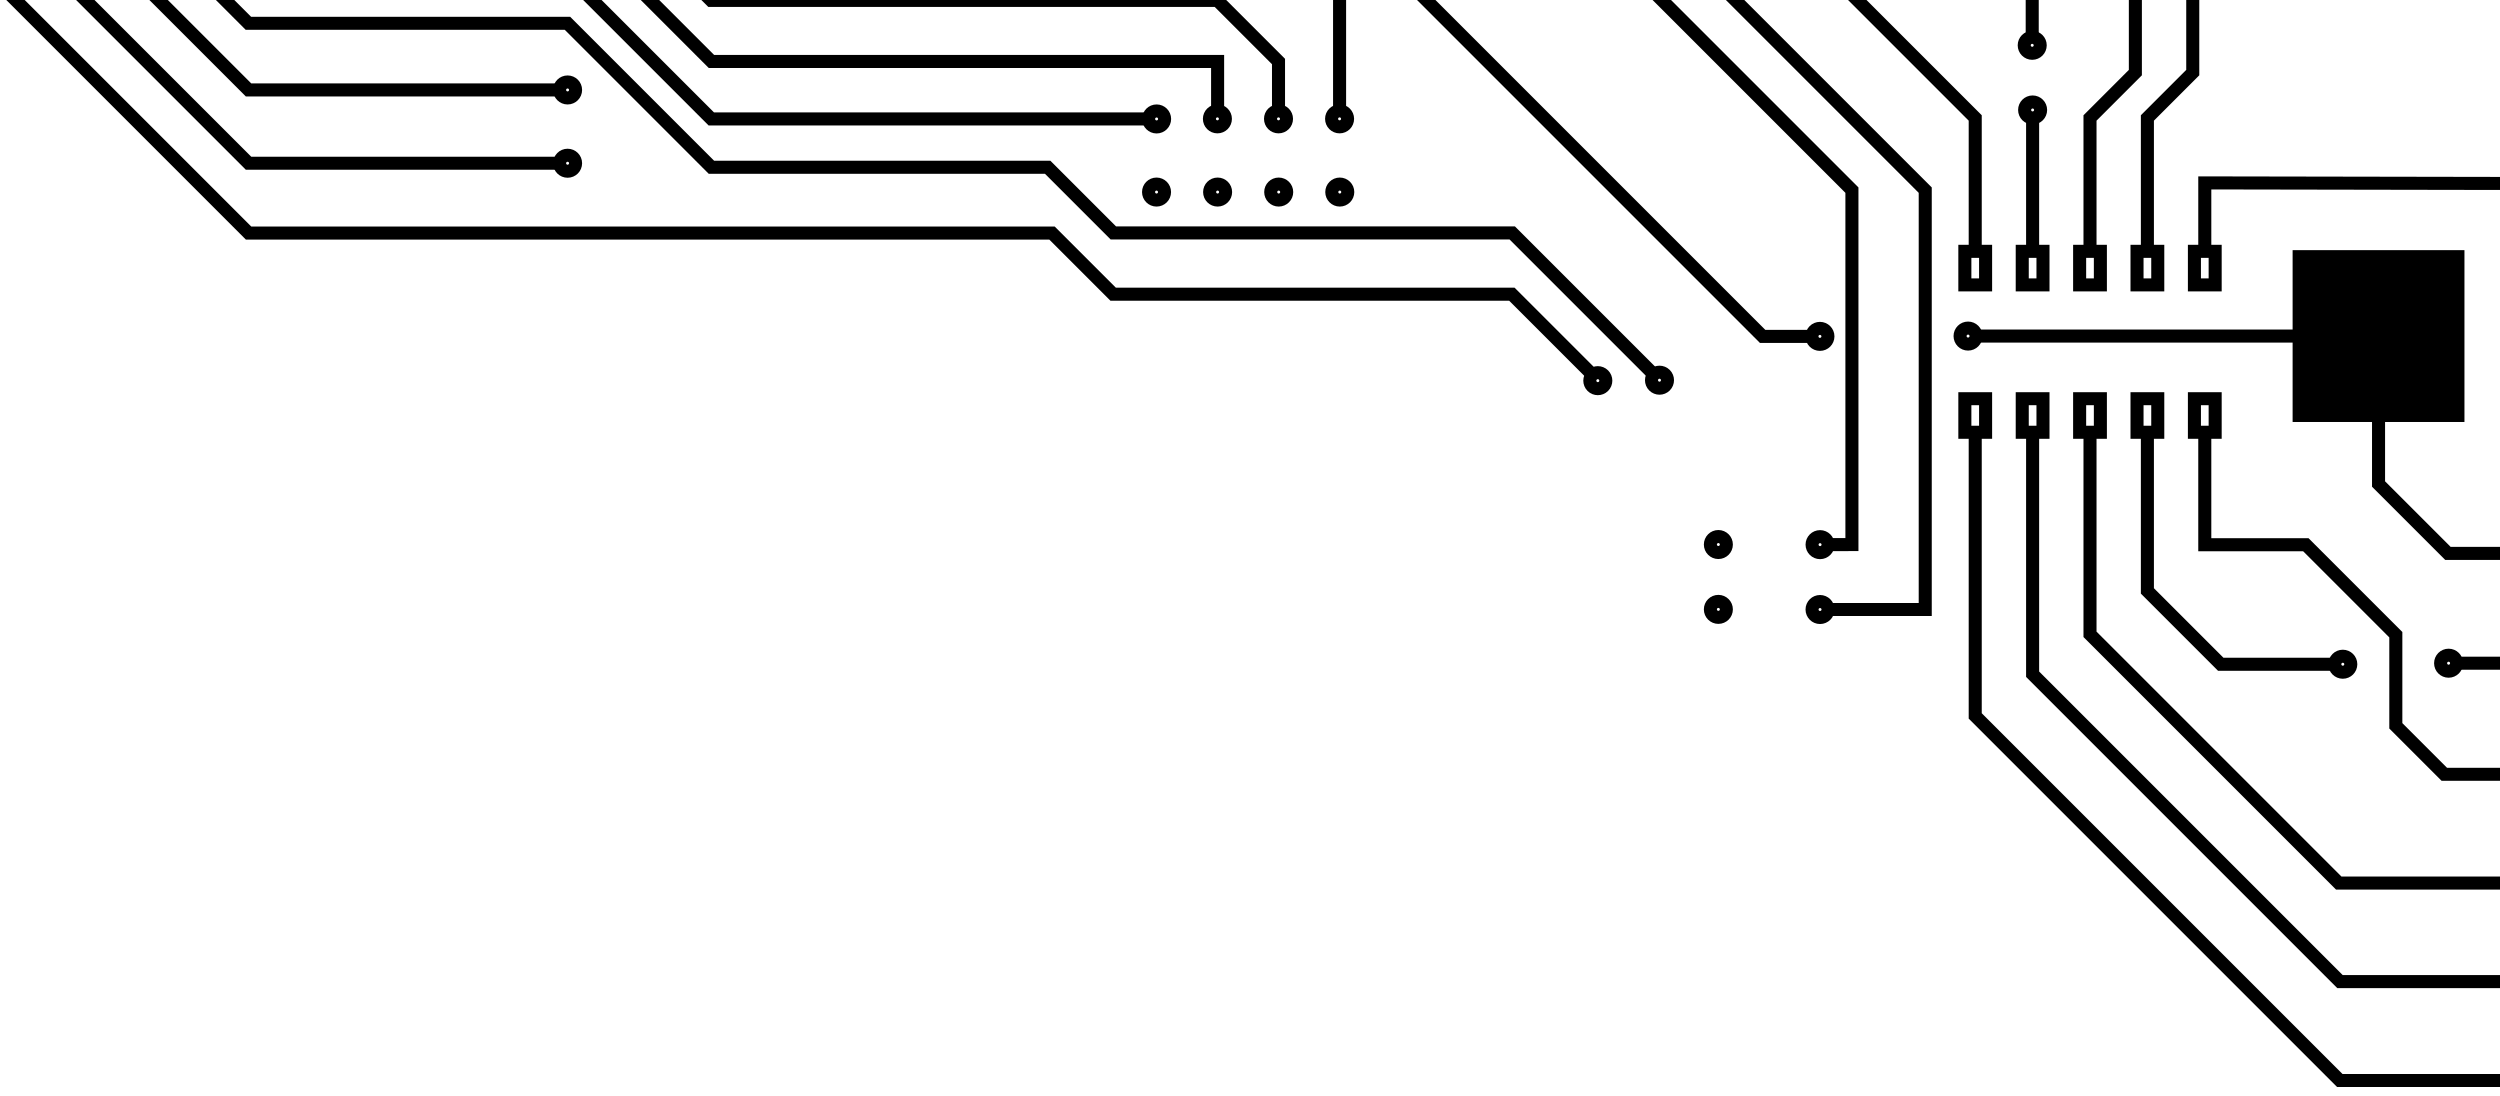 <svg xmlns="http://www.w3.org/2000/svg" xmlns:xlink="http://www.w3.org/1999/xlink" width="362.039" height="158.74" viewBox="0 0 95.79 42" xmlns:v="https://vecta.io/nano"><style><![CDATA[.I{stroke-width:.565}.J{stroke-width:.5}]]></style><g transform="translate(10.17 .417)" stroke="#000"><g fill="none" class="I"><g transform="matrix(0 .885 .885 0 51.24 10.81)"><path d="M-1.805 18.612h-5.774"/><use xlink:href="#A"/><circle cx="7.925" cy="18.612" r=".346" transform="scale(-1 1)"/></g><g transform="matrix(0 .885 .885 0 49.041 10.81)"><path d="M-1.805 18.612h-5.774l-5.839-5.839"/><use xlink:href="#A"/></g><g transform="matrix(0 .885 .885 0 44.36 10.81)"><path d="M-13.418 12.773l8.964 8.964h18.156v-4.208"/><circle cx="13.703" cy="-17.183" r=".346" transform="scale(1 -1)"/></g><g transform="matrix(0 .885 .885 0 41.551 10.81)"><circle cx="10.894" cy="-20.358" r=".346" transform="scale(1 -1)"/><path d="M10.894 20.704l-.003 1.033H-4.454l-8.964-8.964"/></g><g transform="matrix(0 .885 .885 0 53.439 10.81)"><use xlink:href="#B"/><use xlink:href="#A"/></g><g transform="matrix(0 .885 .885 0 55.638 10.81)"><use xlink:href="#B"/><use xlink:href="#A"/></g><g transform="matrix(0 .885 .885 0 57.837 10.81)"><use xlink:href="#A"/><path d="M-4.743 31.861l-.024-13.249h2.962"/></g><g transform="matrix(0 -.885 .885 0 57.837 14.549)"><use xlink:href="#A"/><path d="M-1.805 18.612h-4.868v4.375l-3.896 3.896h-3.944l-2.099 2.099v2.763"/></g><g transform="matrix(0 -.885 .885 0 55.638 14.549)"><use xlink:href="#A"/><path d="M-1.805 18.612h-6.868l-3.175 3.175v4.939"/><circle cx="-27.072" cy="-11.847" r=".346" transform="rotate(270)"/></g><g transform="matrix(0 -.885 .885 0 53.439 14.549)"><use xlink:href="#A"/><path d="M-1.805 18.612h-8.748l-10.769 10.769v7.399"/></g><g transform="matrix(0 -.885 .885 0 51.24 14.549)"><use xlink:href="#A"/><path d="M-1.805 18.612H-12.28l-13.307 13.307v7.378"/></g><g transform="matrix(0 -.885 .885 0 49.041 14.549)"><use xlink:href="#A"/><path d="M-1.805 18.612h-12.28l-15.784 15.784v7.322"/></g><g transform="matrix(0 -.885 -.885 0 84.168 -5.695)"><path d="M-5.235 18.612h-2.344"/><circle cx="7.925" cy="18.612" r=".346" transform="scale(-1 1)"/></g><g transform="matrix(-.885 0 0 .885 4.564 -13.442)"><path d="M-7.579 18.612H5.888l4.337-4.337"/><circle cx="7.925" cy="18.612" r=".346" transform="scale(-1 1)"/></g><g transform="matrix(-.885 0 0 .885 4.564 -10.634)"><path d="M-7.579 18.612H5.888l7.551-7.551"/><circle cx="7.925" cy="18.612" r=".346" transform="scale(-1 1)"/></g><g transform="matrix(0 -.885 -.885 0 57.629 -2.877)"><path d="M-2.177 18.612h-5.402"/><circle cx="7.925" cy="18.612" r=".346" transform="scale(-1 1)"/></g><g transform="matrix(0 -.885 -.885 0 55.289 -2.877)"><path d="M-7.579 18.612h2.136l2.646 2.646v21.925L-1.28 44.7"/><circle cx="7.925" cy="18.612" r=".346" transform="scale(-1 1)"/></g><circle cx="7.925" cy="18.612" r=".346" transform="matrix(0 .885 -.885 0 52.948 -2.877)"/><g transform="matrix(-.885 0 0 .885 27.133 -12.331)"><path d="M-7.579 18.612h18.933l5.802-5.802"/><circle cx="7.925" cy="18.612" r=".346" transform="scale(-1 1)"/></g><g transform="matrix(-.885 0 0 .885 52.549 -4)"><path d="M-7.579 18.612h2.136l15.29-15.29"/><circle cx="7.925" cy="18.612" r=".346" transform="scale(-1 1)"/></g><g transform="matrix(.885 0 0 -.885 90.664 41.466)"><path d="M-5.235 18.612h-2.344"/><circle cx="7.925" cy="18.612" r=".346" transform="scale(-1 1)"/></g></g><g transform="matrix(.885 0 0 .885 16.733 22.473)" class="I"><path d="M69.142-14.752h6.875v6.875h-6.875z"/><g fill="none"><path d="M72.58-7.877v2.968l3.004 3.004h2.758m-9.2-9.409H55.154"/><circle cx="-11.314" cy="-54.808" r=".346" transform="rotate(90)"/></g></g><g fill="none"><g transform="rotate(90)" class="J"><circle cx="20.447" cy="-55.671" r=".306"/><circle cx="6.942" cy="-41.165" r=".306"/><circle cx="6.942" cy="-38.825" r=".306"/><circle cx="6.942" cy="-36.484" r=".306"/><circle cx="6.942" cy="-34.144" r=".306"/><circle cx="22.932" cy="-55.671" r=".306"/></g><path d="M14.125-1.026l2.964 2.964h19.395v1.889" class="J"/><g transform="matrix(.885 0 0 .885 16.733 22.473)" class="I"><circle cx="7.925" cy="18.612" r=".346" transform="rotate(45 58.505 45.071)"/><path d="M41.204-9.649l-6.131-6.131h-17.27l-2.842-2.842H.403l-6.234-6.234h-13.814l-1.564-1.564"/></g><circle cx="7.925" cy="18.612" r=".346" transform="matrix(.626 .626 -.626 .626 57.742 -2.444)" class="I"/><path d="M50.841 13.938l-3.083-3.083H32.481L30.14 8.514H-.645l-9.473-9.473" class="J"/></g></g><defs><path id="A" d="M-1.805 18.163h1.454v.898h-1.454z"/><path id="B" d="M-1.805 18.612h-5.774l-1.964 1.964h-3.663"/></defs></svg>